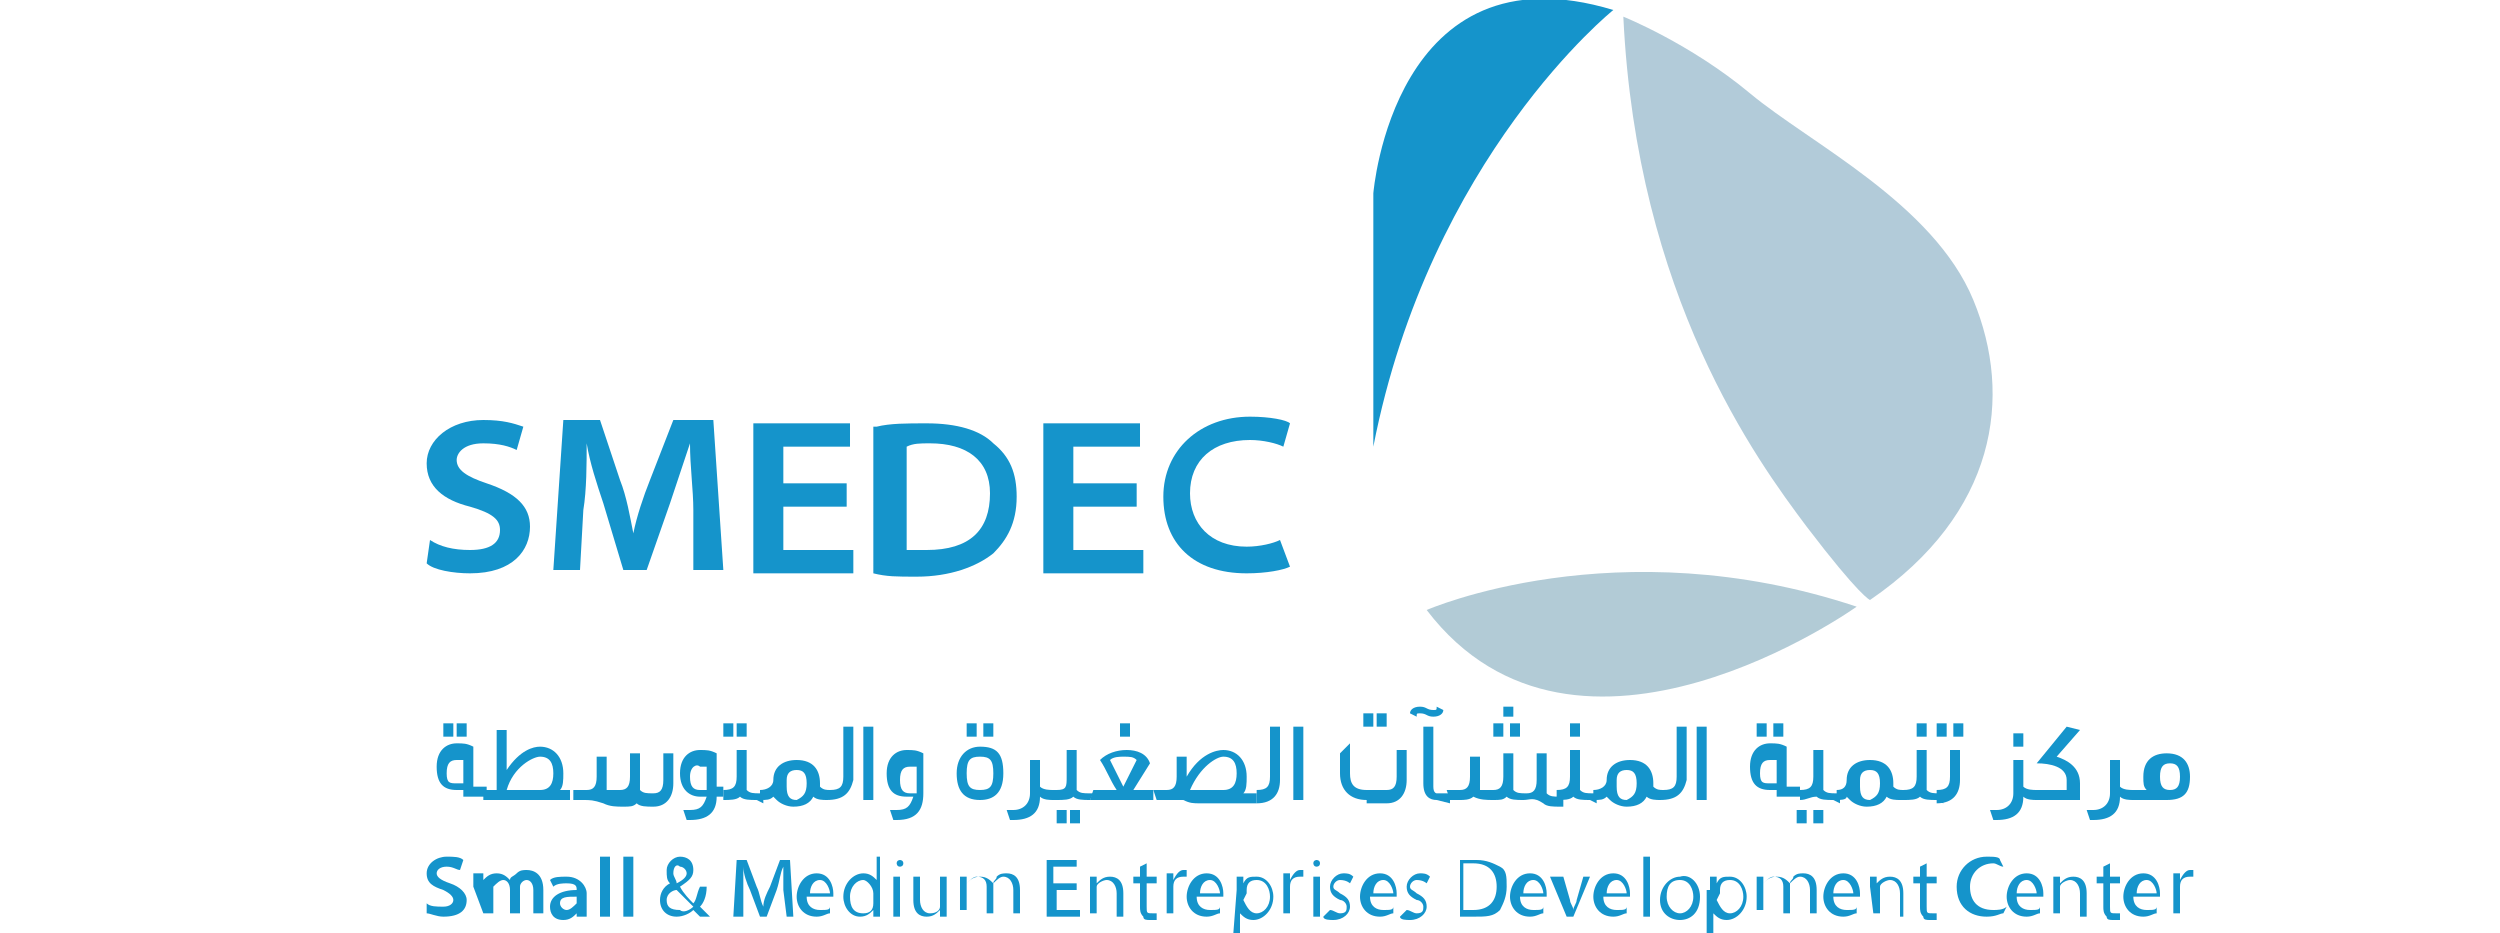 <?xml version="1.0" encoding="utf-8"?>
<!-- Generator: Adobe Illustrator 24.1.2, SVG Export Plug-In . SVG Version: 6.00 Build 0)  -->
<svg version="1.1" id="Layer_1" xmlns="http://www.w3.org/2000/svg" xmlns:xlink="http://www.w3.org/1999/xlink" x="0px" y="0px"
	 viewBox="0 0 75 28" style="enable-background:new 0 0 75 28;" xml:space="preserve">
<style type="text/css">
	.st0{fill:#1594CB;}
	.st1{fill:#B2CBD9;}
	.st2{fill:#B2CBD6;}
</style>
<g>
	<path class="st0" d="M41.2,13.4V5.8c0,0,0.6-7.5,7.2-5.5C48.4,0.3,42.9,4.7,41.2,13.4z"/>
	<path class="st1" d="M48.7,0.5c0,0,2,0.8,3.8,2.3S58,6.1,59.2,9c1.2,2.9,0.7,6.4-3.1,9c0,0-0.3-0.1-1.9-2.2
		C52.7,13.8,49.1,8.9,48.7,0.5z"/>
	<path class="st2" d="M55.7,18.2c0,0-8.4,6-12.9,0.1C42.8,18.3,48.5,15.8,55.7,18.2z"/>
	<g>
		<path class="st0" d="M12.9,16.2c0.3,0.2,0.7,0.3,1.2,0.3c0.6,0,0.9-0.2,0.9-0.6c0-0.3-0.2-0.5-0.9-0.7c-0.8-0.2-1.3-0.6-1.3-1.3
			c0-0.7,0.7-1.3,1.7-1.3c0.6,0,0.9,0.1,1.2,0.2l-0.2,0.7c-0.2-0.1-0.5-0.2-1-0.2c-0.6,0-0.8,0.3-0.8,0.5c0,0.3,0.3,0.5,0.9,0.7
			c0.9,0.3,1.3,0.7,1.3,1.3c0,0.7-0.5,1.4-1.8,1.4c-0.5,0-1.1-0.1-1.3-0.3L12.9,16.2z"/>
		<path class="st0" d="M20.8,15.3c0-0.6-0.1-1.3-0.1-2h0c-0.2,0.6-0.4,1.2-0.6,1.8l-0.7,2h-0.7l-0.6-2c-0.2-0.6-0.4-1.2-0.5-1.8h0
			c0,0.6,0,1.4-0.1,2l-0.1,1.8h-0.8l0.3-4.5H18l0.6,1.8c0.2,0.5,0.3,1.1,0.4,1.6h0c0.1-0.5,0.3-1.1,0.5-1.6l0.7-1.8h1.2l0.3,4.5
			h-0.9L20.8,15.3z"/>
		<path class="st0" d="M25.4,15.2h-1.9v1.3h2.1v0.7h-3v-4.5h2.9v0.7h-2v1.1h1.9V15.2z"/>
		<path class="st0" d="M26.3,12.8c0.4-0.1,0.9-0.1,1.5-0.1c0.9,0,1.6,0.2,2,0.6c0.5,0.4,0.7,0.9,0.7,1.6c0,0.8-0.3,1.3-0.7,1.7
			c-0.5,0.4-1.3,0.7-2.3,0.7c-0.6,0-0.9,0-1.3-0.1V12.8z M27.2,16.5c0.1,0,0.3,0,0.6,0c1.3,0,1.9-0.6,1.9-1.7c0-1-0.7-1.5-1.8-1.5
			c-0.3,0-0.5,0-0.7,0.1L27.2,16.5L27.2,16.5z"/>
		<path class="st0" d="M34.1,15.2h-1.9v1.3h2.1v0.7h-3v-4.5h2.9v0.7h-2v1.1h1.9V15.2L34.1,15.2z"/>
		<path class="st0" d="M38.7,17c-0.2,0.1-0.7,0.2-1.3,0.2c-1.6,0-2.5-0.9-2.5-2.3c0-1.4,1.1-2.4,2.6-2.4c0.6,0,1.1,0.1,1.2,0.2
			l-0.2,0.7c-0.2-0.1-0.6-0.2-1-0.2c-1.1,0-1.8,0.6-1.8,1.6c0,0.9,0.6,1.6,1.7,1.6c0.4,0,0.8-0.1,1-0.2L38.7,17z"/>
	</g>
	<g>
		<path class="st0" d="M12.8,27.1c0.1,0.1,0.3,0.1,0.5,0.1c0.2,0,0.3-0.1,0.3-0.2c0-0.1-0.1-0.2-0.3-0.3c-0.3-0.1-0.5-0.2-0.5-0.5
			c0-0.3,0.3-0.5,0.6-0.5c0.2,0,0.4,0,0.5,0.1l-0.1,0.3c-0.1,0-0.2-0.1-0.4-0.1c-0.2,0-0.3,0.1-0.3,0.2c0,0.1,0.1,0.2,0.4,0.3
			c0.3,0.1,0.5,0.3,0.5,0.5c0,0.3-0.2,0.5-0.7,0.5c-0.2,0-0.4-0.1-0.5-0.1L12.8,27.1z"/>
		<path class="st0" d="M14.2,26.6c0-0.1,0-0.3,0-0.4h0.3l0,0.2h0c0.1-0.1,0.2-0.2,0.4-0.2c0.2,0,0.3,0.1,0.4,0.2h0
			c0-0.1,0.1-0.1,0.2-0.2c0.1-0.1,0.2-0.1,0.3-0.1c0.2,0,0.5,0.1,0.5,0.6v0.7h-0.3v-0.7c0-0.2-0.1-0.3-0.2-0.3
			c-0.1,0-0.2,0.1-0.2,0.2c0,0,0,0.1,0,0.1v0.7h-0.3v-0.7c0-0.2-0.1-0.3-0.2-0.3c-0.1,0-0.2,0.1-0.3,0.2c0,0,0,0.1,0,0.1v0.7h-0.3
			L14.2,26.6L14.2,26.6z"/>
		<path class="st0" d="M17.3,27.5l0-0.1h0c-0.1,0.1-0.2,0.2-0.4,0.2c-0.3,0-0.4-0.2-0.4-0.4c0-0.3,0.3-0.5,0.8-0.5v0
			c0-0.1,0-0.2-0.3-0.2c-0.1,0-0.3,0-0.4,0.1l-0.1-0.2c0.1-0.1,0.3-0.1,0.5-0.1c0.4,0,0.6,0.3,0.6,0.5v0.4c0,0.1,0,0.2,0,0.3
			L17.3,27.5L17.3,27.5z M17.3,26.9c-0.3,0-0.5,0-0.5,0.2c0,0.1,0.1,0.2,0.2,0.2c0.1,0,0.2-0.1,0.3-0.2c0,0,0,0,0-0.1L17.3,26.9
			L17.3,26.9z"/>
		<path class="st0" d="M18,25.7h0.3v1.8H18V25.7z"/>
		<path class="st0" d="M18.7,25.7H19v1.8h-0.3V25.7z"/>
		<path class="st0" d="M21,27.5c0,0-0.1-0.1-0.2-0.2c-0.1,0.1-0.3,0.2-0.5,0.2c-0.3,0-0.5-0.2-0.5-0.5c0-0.2,0.1-0.4,0.3-0.5v0
			c-0.1-0.1-0.1-0.2-0.1-0.4c0-0.2,0.2-0.4,0.4-0.4c0.2,0,0.4,0.1,0.4,0.4c0,0.2-0.1,0.3-0.4,0.5v0c0.1,0.2,0.3,0.4,0.4,0.5
			c0.1-0.1,0.1-0.3,0.2-0.5h0.2c0,0.3-0.1,0.5-0.2,0.6c0.1,0.1,0.2,0.2,0.3,0.3H21z M20.8,27.2c-0.1-0.1-0.3-0.3-0.5-0.5
			C20.2,26.7,20,26.8,20,27c0,0.2,0.1,0.3,0.4,0.3C20.5,27.4,20.7,27.3,20.8,27.2z M20.2,26.2c0,0.1,0.1,0.2,0.1,0.3
			c0.2-0.1,0.3-0.2,0.3-0.3c0-0.1-0.1-0.2-0.2-0.2C20.3,25.9,20.2,26,20.2,26.2z"/>
		<path class="st0" d="M23.5,26.7c0-0.2,0-0.5,0-0.7h0c-0.1,0.2-0.1,0.4-0.2,0.7l-0.3,0.8h-0.2l-0.3-0.8c-0.1-0.2-0.2-0.5-0.2-0.7h0
			c0,0.2,0,0.5,0,0.8l0,0.7H22l0.1-1.7h0.3l0.3,0.8c0.1,0.2,0.1,0.4,0.2,0.6h0c0-0.2,0.1-0.4,0.2-0.6l0.3-0.8h0.3l0.1,1.7h-0.2
			L23.5,26.7z"/>
		<path class="st0" d="M24.2,26.9c0,0.3,0.2,0.4,0.4,0.4c0.2,0,0.3,0,0.3-0.1l0,0.2c-0.1,0-0.2,0.1-0.4,0.1c-0.4,0-0.6-0.3-0.6-0.6
			s0.2-0.7,0.6-0.7c0.4,0,0.5,0.4,0.5,0.6c0,0,0,0.1,0,0.1L24.2,26.9L24.2,26.9z M24.9,26.8c0-0.1-0.1-0.4-0.3-0.4
			c-0.2,0-0.3,0.2-0.3,0.4H24.9z"/>
		<path class="st0" d="M26.4,25.7v1.5c0,0.1,0,0.2,0,0.3h-0.2l0-0.2h0c-0.1,0.1-0.2,0.2-0.4,0.2c-0.3,0-0.5-0.3-0.5-0.6
			c0-0.4,0.3-0.7,0.6-0.7c0.2,0,0.3,0.1,0.4,0.2h0v-0.7L26.4,25.7L26.4,25.7z M26.2,26.8C26.2,26.7,26.2,26.7,26.2,26.8
			c0-0.2-0.2-0.4-0.3-0.4c-0.2,0-0.4,0.2-0.4,0.5c0,0.3,0.1,0.5,0.4,0.5c0.2,0,0.3-0.1,0.3-0.3c0,0,0-0.1,0-0.1V26.8z"/>
		<path class="st0" d="M27.1,25.9c0,0.1-0.1,0.1-0.1,0.1c-0.1,0-0.1-0.1-0.1-0.1c0-0.1,0.1-0.1,0.1-0.1C27,25.8,27.1,25.8,27.1,25.9
			z M26.8,27.5v-1.2H27v1.2H26.8z"/>
		<path class="st0" d="M28.4,27.2c0,0.1,0,0.2,0,0.3h-0.2l0-0.2h0c-0.1,0.1-0.2,0.2-0.4,0.2c-0.2,0-0.4-0.1-0.4-0.5v-0.7h0.2V27
			c0,0.2,0.1,0.4,0.3,0.4c0.2,0,0.3-0.1,0.3-0.2c0,0,0-0.1,0-0.1v-0.8h0.2L28.4,27.2L28.4,27.2z"/>
		<path class="st0" d="M28.8,26.6c0-0.1,0-0.2,0-0.3H29l0,0.2h0c0.1-0.1,0.2-0.2,0.4-0.2c0.2,0,0.3,0.1,0.4,0.2h0
			c0-0.1,0.1-0.1,0.1-0.2c0.1-0.1,0.2-0.1,0.3-0.1c0.2,0,0.4,0.1,0.4,0.5v0.7h-0.2v-0.7c0-0.2-0.1-0.4-0.3-0.4
			c-0.1,0-0.2,0.1-0.3,0.2c0,0,0,0.1,0,0.1v0.8h-0.2v-0.8c0-0.2-0.1-0.3-0.3-0.3c-0.1,0-0.2,0.1-0.3,0.2c0,0,0,0.1,0,0.1v0.7h-0.2
			L28.8,26.6L28.8,26.6z"/>
		<path class="st0" d="M32.4,26.7h-0.7v0.6h0.7v0.2h-1v-1.7h0.9V26h-0.7v0.5h0.7V26.7z"/>
		<path class="st0" d="M32.7,26.6c0-0.1,0-0.2,0-0.3h0.2l0,0.2h0c0.1-0.1,0.2-0.2,0.4-0.2c0.2,0,0.4,0.1,0.4,0.5v0.7h-0.2v-0.7
			c0-0.2-0.1-0.4-0.3-0.4c-0.1,0-0.3,0.1-0.3,0.2c0,0,0,0.1,0,0.1v0.7h-0.2V26.6L32.7,26.6z"/>
		<path class="st0" d="M34.4,25.9v0.4h0.3v0.2h-0.3v0.7c0,0.2,0,0.2,0.2,0.2c0.1,0,0.1,0,0.1,0l0,0.2c0,0-0.1,0-0.2,0
			c-0.1,0-0.2,0-0.2-0.1c-0.1-0.1-0.1-0.2-0.1-0.3v-0.7H34v-0.2h0.2V26L34.4,25.9z"/>
		<path class="st0" d="M35,26.6c0-0.1,0-0.3,0-0.4h0.2l0,0.2h0c0.1-0.2,0.2-0.3,0.3-0.3c0,0,0,0,0.1,0v0.2c0,0,0,0-0.1,0
			c-0.2,0-0.3,0.1-0.3,0.3c0,0,0,0.1,0,0.1v0.7H35V26.6z"/>
		<path class="st0" d="M35.9,26.9c0,0.3,0.2,0.4,0.4,0.4c0.2,0,0.3,0,0.3-0.1l0,0.2c-0.1,0-0.2,0.1-0.4,0.1c-0.4,0-0.6-0.3-0.6-0.6
			s0.2-0.7,0.6-0.7c0.4,0,0.5,0.4,0.5,0.6c0,0,0,0.1,0,0.1L35.9,26.9L35.9,26.9z M36.6,26.8c0-0.1-0.1-0.4-0.3-0.4
			c-0.2,0-0.3,0.2-0.3,0.4H36.6z"/>
		<path class="st0" d="M37.1,26.7c0-0.2,0-0.3,0-0.4h0.2l0,0.2h0c0.1-0.2,0.2-0.2,0.4-0.2c0.3,0,0.5,0.3,0.5,0.6
			c0,0.4-0.3,0.7-0.6,0.7c-0.2,0-0.3-0.1-0.4-0.2h0V28h-0.2L37.1,26.7L37.1,26.7z M37.3,27C37.3,27,37.3,27.1,37.3,27
			c0.1,0.2,0.2,0.4,0.4,0.4c0.2,0,0.4-0.2,0.4-0.5c0-0.2-0.1-0.5-0.4-0.5c-0.2,0-0.3,0.1-0.3,0.3c0,0,0,0.1,0,0.1L37.3,27L37.3,27z"
			/>
		<path class="st0" d="M38.5,26.6c0-0.1,0-0.3,0-0.4h0.2l0,0.2h0c0.1-0.2,0.2-0.3,0.3-0.3c0,0,0,0,0.1,0v0.2c0,0,0,0-0.1,0
			c-0.2,0-0.3,0.1-0.3,0.3c0,0,0,0.1,0,0.1v0.7h-0.2V26.6z"/>
		<path class="st0" d="M39.6,25.9c0,0.1-0.1,0.1-0.1,0.1c-0.1,0-0.1-0.1-0.1-0.1c0-0.1,0.1-0.1,0.1-0.1S39.6,25.8,39.6,25.9z
			 M39.4,27.5v-1.2h0.2v1.2H39.4z"/>
		<path class="st0" d="M39.9,27.3c0.1,0,0.2,0.1,0.3,0.1c0.2,0,0.2-0.1,0.2-0.2c0-0.1-0.1-0.2-0.2-0.2c-0.2-0.1-0.3-0.2-0.3-0.4
			c0-0.2,0.2-0.4,0.4-0.4c0.1,0,0.2,0,0.3,0.1l-0.1,0.2c0,0-0.1-0.1-0.3-0.1c-0.1,0-0.2,0.1-0.2,0.2c0,0.1,0.1,0.1,0.2,0.2
			c0.2,0.1,0.3,0.2,0.3,0.4c0,0.2-0.2,0.4-0.5,0.4c-0.1,0-0.3,0-0.3-0.1L39.9,27.3z"/>
		<path class="st0" d="M41.1,26.9c0,0.3,0.2,0.4,0.4,0.4c0.2,0,0.3,0,0.3-0.1l0,0.2c-0.1,0-0.2,0.1-0.4,0.1c-0.4,0-0.6-0.3-0.6-0.6
			s0.2-0.7,0.6-0.7c0.4,0,0.5,0.4,0.5,0.6c0,0,0,0.1,0,0.1L41.1,26.9L41.1,26.9z M41.8,26.8c0-0.1-0.1-0.4-0.3-0.4
			c-0.2,0-0.3,0.2-0.3,0.4H41.8z"/>
		<path class="st0" d="M42.2,27.3c0.1,0,0.2,0.1,0.3,0.1c0.2,0,0.2-0.1,0.2-0.2c0-0.1-0.1-0.2-0.2-0.2c-0.2-0.1-0.3-0.2-0.3-0.4
			c0-0.2,0.2-0.4,0.4-0.4c0.1,0,0.2,0,0.3,0.1l-0.1,0.2c0,0-0.1-0.1-0.3-0.1c-0.1,0-0.2,0.1-0.2,0.2c0,0.1,0.1,0.1,0.2,0.2
			c0.2,0.1,0.3,0.2,0.3,0.4c0,0.2-0.2,0.4-0.5,0.4c-0.1,0-0.3,0-0.3-0.1L42.2,27.3z"/>
		<path class="st0" d="M43.8,25.8c0.1,0,0.3,0,0.5,0c0.3,0,0.5,0.1,0.7,0.2c0.2,0.1,0.2,0.3,0.2,0.6s-0.1,0.5-0.2,0.7
			c-0.2,0.2-0.4,0.2-0.8,0.2c-0.2,0-0.3,0-0.4,0L43.8,25.8L43.8,25.8z M44,27.3c0.1,0,0.1,0,0.2,0c0.5,0,0.7-0.3,0.7-0.7
			c0-0.4-0.2-0.7-0.7-0.7c-0.1,0-0.2,0-0.3,0V27.3z"/>
		<path class="st0" d="M45.6,26.9c0,0.3,0.2,0.4,0.4,0.4c0.2,0,0.3,0,0.3-0.1l0,0.2c-0.1,0-0.2,0.1-0.4,0.1c-0.4,0-0.6-0.3-0.6-0.6
			s0.2-0.7,0.6-0.7c0.4,0,0.5,0.4,0.5,0.6c0,0,0,0.1,0,0.1L45.6,26.9L45.6,26.9z M46.3,26.8c0-0.1-0.1-0.4-0.3-0.4
			c-0.2,0-0.3,0.2-0.3,0.4H46.3z"/>
		<path class="st0" d="M46.9,26.3l0.2,0.7c0,0.1,0.1,0.2,0.1,0.3h0c0-0.1,0.1-0.2,0.1-0.3l0.2-0.7h0.2l-0.5,1.2h-0.2l-0.5-1.2H46.9z
			"/>
		<path class="st0" d="M48.1,26.9c0,0.3,0.2,0.4,0.4,0.4c0.2,0,0.3,0,0.3-0.1l0,0.2c-0.1,0-0.2,0.1-0.4,0.1c-0.4,0-0.6-0.3-0.6-0.6
			s0.2-0.7,0.6-0.7c0.4,0,0.5,0.4,0.5,0.6c0,0,0,0.1,0,0.1L48.1,26.9L48.1,26.9z M48.8,26.8c0-0.1-0.1-0.4-0.3-0.4
			c-0.2,0-0.3,0.2-0.3,0.4H48.8z"/>
		<path class="st0" d="M49.3,25.7h0.2v1.8h-0.2V25.7z"/>
		<path class="st0" d="M51,26.9c0,0.5-0.3,0.7-0.6,0.7c-0.3,0-0.6-0.2-0.6-0.6c0-0.4,0.3-0.7,0.6-0.7C50.7,26.2,51,26.5,51,26.9z
			 M50,26.9c0,0.3,0.2,0.5,0.4,0.5c0.2,0,0.4-0.2,0.4-0.5c0-0.2-0.1-0.5-0.4-0.5C50.1,26.4,50,26.6,50,26.9z"/>
		<path class="st0" d="M51.3,26.7c0-0.2,0-0.3,0-0.4h0.2l0,0.2h0c0.1-0.2,0.2-0.2,0.4-0.2c0.3,0,0.5,0.3,0.5,0.6
			c0,0.4-0.3,0.7-0.6,0.7c-0.2,0-0.3-0.1-0.4-0.2h0V28h-0.2V26.7z M51.5,27C51.5,27,51.5,27.1,51.5,27c0.1,0.2,0.2,0.4,0.4,0.4
			c0.2,0,0.4-0.2,0.4-0.5c0-0.2-0.1-0.5-0.4-0.5c-0.2,0-0.3,0.1-0.3,0.3c0,0,0,0.1,0,0.1L51.5,27L51.5,27z"/>
		<path class="st0" d="M52.7,26.6c0-0.1,0-0.2,0-0.3h0.2l0,0.2h0c0.1-0.1,0.2-0.2,0.4-0.2c0.2,0,0.3,0.1,0.4,0.2h0
			c0-0.1,0.1-0.1,0.1-0.2c0.1-0.1,0.2-0.1,0.3-0.1c0.2,0,0.4,0.1,0.4,0.5v0.7h-0.2v-0.7c0-0.2-0.1-0.4-0.3-0.4
			c-0.1,0-0.2,0.1-0.3,0.2c0,0,0,0.1,0,0.1v0.8h-0.2v-0.8c0-0.2-0.1-0.3-0.3-0.3c-0.1,0-0.2,0.1-0.3,0.2c0,0,0,0.1,0,0.1v0.7h-0.2
			L52.7,26.6L52.7,26.6z"/>
		<path class="st0" d="M55,26.9c0,0.3,0.2,0.4,0.4,0.4c0.2,0,0.3,0,0.3-0.1l0,0.2c-0.1,0-0.2,0.1-0.4,0.1c-0.4,0-0.6-0.3-0.6-0.6
			s0.2-0.7,0.6-0.7c0.4,0,0.5,0.4,0.5,0.6c0,0,0,0.1,0,0.1L55,26.9L55,26.9z M55.6,26.8c0-0.1-0.1-0.4-0.3-0.4
			c-0.2,0-0.3,0.2-0.3,0.4H55.6z"/>
		<path class="st0" d="M56.1,26.6c0-0.1,0-0.2,0-0.3h0.2l0,0.2h0c0.1-0.1,0.2-0.2,0.4-0.2c0.2,0,0.4,0.1,0.4,0.5v0.7H57v-0.7
			c0-0.2-0.1-0.4-0.3-0.4c-0.1,0-0.3,0.1-0.3,0.2c0,0,0,0.1,0,0.1v0.7h-0.2L56.1,26.6L56.1,26.6z"/>
		<path class="st0" d="M57.8,25.9v0.4h0.3v0.2h-0.3v0.7c0,0.2,0,0.2,0.2,0.2c0.1,0,0.1,0,0.1,0l0,0.2c0,0-0.1,0-0.2,0
			c-0.1,0-0.2,0-0.2-0.1c-0.1-0.1-0.1-0.2-0.1-0.3v-0.7h-0.2v-0.2h0.2V26L57.8,25.9z"/>
		<path class="st0" d="M60.1,27.4c-0.1,0-0.2,0.1-0.5,0.1c-0.5,0-0.9-0.3-0.9-0.9c0-0.5,0.4-0.9,0.9-0.9c0.2,0,0.4,0,0.4,0.1
			L60.1,26c-0.1,0-0.2-0.1-0.3-0.1c-0.4,0-0.7,0.3-0.7,0.7c0,0.4,0.2,0.7,0.7,0.7c0.1,0,0.3,0,0.4-0.1L60.1,27.4z"/>
		<path class="st0" d="M60.5,26.9c0,0.3,0.2,0.4,0.4,0.4c0.2,0,0.3,0,0.3-0.1l0,0.2c-0.1,0-0.2,0.1-0.4,0.1c-0.4,0-0.6-0.3-0.6-0.6
			s0.2-0.7,0.6-0.7c0.4,0,0.5,0.4,0.5,0.6c0,0,0,0.1,0,0.1L60.5,26.9L60.5,26.9z M61.1,26.8c0-0.1-0.1-0.4-0.3-0.4
			c-0.2,0-0.3,0.2-0.3,0.4H61.1z"/>
		<path class="st0" d="M61.6,26.6c0-0.1,0-0.2,0-0.3h0.2l0,0.2h0c0.1-0.1,0.2-0.2,0.4-0.2c0.2,0,0.4,0.1,0.4,0.5v0.7h-0.2v-0.7
			c0-0.2-0.1-0.4-0.3-0.4c-0.1,0-0.3,0.1-0.3,0.2c0,0,0,0.1,0,0.1v0.7h-0.2L61.6,26.6L61.6,26.6z"/>
		<path class="st0" d="M63.3,25.9v0.4h0.3v0.2h-0.3v0.7c0,0.2,0,0.2,0.2,0.2c0.1,0,0.1,0,0.1,0l0,0.2c0,0-0.1,0-0.2,0
			c-0.1,0-0.2,0-0.2-0.1c-0.1-0.1-0.1-0.2-0.1-0.3v-0.7h-0.2v-0.2h0.2V26L63.3,25.9z"/>
		<path class="st0" d="M64,26.9c0,0.3,0.2,0.4,0.4,0.4c0.2,0,0.3,0,0.3-0.1l0,0.2c-0.1,0-0.2,0.1-0.4,0.1c-0.4,0-0.6-0.3-0.6-0.6
			s0.2-0.7,0.6-0.7c0.4,0,0.5,0.4,0.5,0.6c0,0,0,0.1,0,0.1L64,26.9L64,26.9z M64.7,26.8c0-0.1-0.1-0.4-0.3-0.4
			c-0.2,0-0.3,0.2-0.3,0.4H64.7z"/>
		<path class="st0" d="M65.2,26.6c0-0.1,0-0.3,0-0.4h0.2l0,0.2h0c0.1-0.2,0.2-0.3,0.3-0.3c0,0,0,0,0.1,0v0.2c0,0,0,0-0.1,0
			c-0.2,0-0.3,0.1-0.3,0.3c0,0,0,0.1,0,0.1v0.7h-0.2L65.2,26.6L65.2,26.6z"/>
	</g>
	<g>
		<path class="st0" d="M13.9,23.7c-0.1,0-0.1,0-0.2,0c-0.4,0-0.6-0.2-0.6-0.7c0-0.5,0.3-0.7,0.6-0.7c0.2,0,0.3,0,0.5,0.1v1.2h0.4
			l0,0.3h-0.7V23.7z M13.3,22.1v-0.4h0.3v0.4H13.3z M13.9,22.8c-0.1,0-0.1,0-0.1,0h-0.1c-0.2,0-0.3,0.1-0.3,0.4
			c0,0.3,0.1,0.3,0.3,0.3c0.1,0,0.1,0,0.2,0C13.9,23.4,13.9,22.8,13.9,22.8z M13.7,22.1v-0.4H14v0.4H13.7z"/>
		<path class="st0" d="M14.5,24l0-0.3h0.4v-1.8l0.3,0v1.2c0.4-0.6,0.8-0.7,1-0.7c0.4,0,0.7,0.3,0.7,0.8c0,0.2,0,0.4-0.1,0.5h0.3
			l0,0.3L14.5,24L14.5,24z M16.2,23.7c0.3,0,0.4-0.2,0.4-0.5c0-0.3-0.1-0.5-0.4-0.5c-0.2,0-0.8,0.3-1,1H16.2z"/>
		<path class="st0" d="M17.2,23.7h0.4c0.2,0,0.3-0.1,0.3-0.4v-0.6l0.3,0v0.7c0,0.1,0,0.2,0,0.3c0.1,0,0.3,0,0.4,0
			c0.2,0,0.3-0.1,0.3-0.4v-0.7l0.3,0v0.8c0,0.1,0,0.2,0,0.3c0.1,0.1,0.2,0.1,0.4,0.1c0.2,0,0.3-0.1,0.3-0.4v-0.8l0.3,0v0.9
			c0,0.4-0.2,0.7-0.6,0.7c-0.2,0-0.4,0-0.5-0.1c-0.1,0.1-0.2,0.1-0.4,0.1c-0.2,0-0.4,0-0.6-0.1C17.8,24,17.7,24,17.5,24h-0.3
			L17.2,23.7z"/>
		<path class="st0" d="M20.5,24.3c0,0,0.2,0,0.2,0c0.3,0,0.4-0.1,0.5-0.4H21c-0.3,0-0.6-0.2-0.6-0.7c0-0.5,0.3-0.7,0.6-0.7
			c0.2,0,0.3,0,0.5,0.1v1h0.2l0,0.3h-0.2c0,0.5-0.3,0.7-0.8,0.7h-0.1L20.5,24.3z M20.7,23.3c0,0.3,0.1,0.4,0.3,0.4h0.2V23
			c-0.1,0-0.1,0-0.2,0C20.9,22.9,20.7,23,20.7,23.3z"/>
		<path class="st0" d="M21.7,22.1v-0.4H22v0.4H21.7z M22.7,24c-0.2,0-0.4,0-0.5-0.1c-0.1,0.1-0.3,0.1-0.5,0.1l0-0.3
			c0.3,0,0.4-0.1,0.4-0.4v-0.8l0.3,0v0.9c0,0.1,0,0.2,0,0.3c0.1,0.1,0.2,0.1,0.4,0.1h0.1l0,0.3L22.7,24L22.7,24z M22.1,22.1v-0.4
			h0.3v0.4H22.1z"/>
		<path class="st0" d="M24.8,24c-0.1,0-0.3,0-0.4-0.1c-0.1,0.2-0.3,0.3-0.6,0.3c-0.2,0-0.4-0.1-0.5-0.2c0,0-0.1-0.1-0.1-0.1
			C23.1,24,23,24,22.8,24l0-0.3c0.2,0,0.4-0.1,0.4-0.3c0-0.4,0.3-0.6,0.7-0.6c0.5,0,0.7,0.3,0.7,0.7v0.1c0.1,0.1,0.2,0.1,0.3,0.1h0
			c0.3,0,0.4-0.1,0.4-0.4v-1.5l0.3,0v1.6C25.5,23.8,25.3,24,24.8,24L24.8,24z M24.2,23.5c0-0.3-0.1-0.4-0.3-0.4
			c-0.2,0-0.3,0.1-0.3,0.3c0,0,0,0,0,0.1c0,0,0,0,0,0.1c0,0.3,0.1,0.4,0.3,0.4h0C24.1,23.9,24.2,23.8,24.2,23.5z"/>
		<path class="st0" d="M25.9,24v-2.2l0.3,0V24H25.9z"/>
		<path class="st0" d="M26.7,24.3c0,0,0.2,0,0.2,0c0.3,0,0.4-0.1,0.5-0.4c-0.1,0-0.1,0-0.2,0c-0.4,0-0.6-0.2-0.6-0.7
			c0-0.5,0.3-0.7,0.6-0.7c0.2,0,0.3,0,0.5,0.1v1.2c0,0.5-0.2,0.8-0.8,0.8h-0.1L26.7,24.3z M27.5,23c-0.1,0-0.1,0-0.2,0
			c-0.2,0-0.3,0.1-0.3,0.4c0,0.3,0.1,0.4,0.3,0.4c0.1,0,0.1,0,0.2,0L27.5,23L27.5,23z"/>
		<path class="st0" d="M30.1,23.2c0,0.6-0.3,0.8-0.7,0.8c-0.5,0-0.7-0.3-0.7-0.8s0.3-0.8,0.7-0.8C29.9,22.4,30.1,22.6,30.1,23.2z
			 M29.8,23.2c0-0.4-0.1-0.5-0.4-0.5c-0.3,0-0.4,0.1-0.4,0.5s0.1,0.5,0.4,0.5C29.7,23.7,29.8,23.6,29.8,23.2z M29,22.1v-0.4h0.3v0.4
			H29z M29.5,22.1v-0.4h0.3v0.4H29.5z"/>
		<path class="st0" d="M32.7,24c-0.2,0-0.4,0-0.5-0.1c-0.1,0.1-0.3,0.1-0.5,0.1h-0.1c-0.1,0-0.3,0-0.4-0.1c0,0.5-0.3,0.7-0.8,0.7
			h-0.1l-0.1-0.3c0,0,0.2,0,0.2,0c0.3,0,0.5-0.2,0.5-0.5v-1l0.3,0v0.8c0.1,0.1,0.3,0.1,0.4,0.1h0.1c0.3,0,0.3-0.1,0.3-0.4v-0.8
			l0.3,0v0.9c0,0.1,0,0.2,0,0.3c0.1,0.1,0.2,0.1,0.4,0.1h0.1L32.7,24L32.7,24L32.7,24z M31.7,24.7v-0.4h0.3v0.4L31.7,24.7L31.7,24.7
			z M32.1,24.7v-0.4h0.3v0.4L32.1,24.7L32.1,24.7z"/>
		<path class="st0" d="M32.8,23.7h0.7c-0.2-0.3-0.3-0.6-0.5-0.9c0.2-0.2,0.5-0.3,0.8-0.3c0.3,0,0.6,0.1,0.7,0.4L34,23.7h0.6l0,0.3
			h-1.9L32.8,23.7z M33.7,23.6l0.4-0.8c-0.1-0.1-0.2-0.1-0.4-0.1c-0.1,0-0.3,0-0.4,0.1L33.7,23.6z M33.6,22.1v-0.4h0.3v0.4H33.6z"/>
		<path class="st0" d="M34.6,23.7H35c0.2,0,0.3-0.1,0.3-0.4v-0.6l0.3,0v0.6c0.4-0.7,0.9-0.8,1.1-0.8c0.4,0,0.7,0.3,0.7,0.8
			c0,0.2,0,0.4-0.1,0.5h0.4l0,0.3H36c-0.2,0-0.3,0-0.5-0.1c0,0,0,0,0,0c0,0-0.1,0-0.1,0h0c0,0,0,0,0,0C35.3,24,35.1,24,35,24h-0.3
			L34.6,23.7z M36.7,23.7c0.3,0,0.4-0.2,0.4-0.5c0-0.3-0.1-0.5-0.4-0.5c-0.2,0-0.7,0.3-1,1c0.1,0,0.2,0,0.3,0L36.7,23.7L36.7,23.7z"
			/>
		<path class="st0" d="M37.7,23.7c0.3,0,0.4-0.1,0.4-0.4v-1.5l0.3,0v1.6c0,0.4-0.2,0.7-0.7,0.7L37.7,23.7z"/>
		<path class="st0" d="M38.8,24v-2.2l0.3,0V24H38.8z"/>
		<path class="st0" d="M41,24c-0.5,0-0.8-0.3-0.8-0.8v-0.6l0.3-0.3v0.9c0,0.3,0.1,0.5,0.5,0.5h0.6c0.2,0,0.3-0.1,0.3-0.4v-0.8l0.3,0
			v0.9c0,0.4-0.2,0.7-0.6,0.7H41z M40.9,21.8v-0.4h0.3v0.4H40.9z M41.3,21.8v-0.4h0.3v0.4H41.3z"/>
		<path class="st0" d="M43.3,21.3c0,0.1-0.1,0.2-0.3,0.2c-0.2,0-0.2-0.1-0.4-0.1c-0.1,0-0.1,0-0.1,0.1l-0.2-0.1
			c0-0.1,0.1-0.2,0.3-0.2c0.2,0,0.2,0.1,0.4,0.1c0.1,0,0.1,0,0.1-0.1L43.3,21.3z M43.1,24c-0.2,0-0.4-0.1-0.4-0.5v-1.7l0.3,0v1.8
			c0,0.2,0.1,0.2,0.1,0.2h0.4l0,0.3L43.1,24L43.1,24z"/>
		<path class="st0" d="M43.4,23.7h0.4c0.2,0,0.3-0.1,0.3-0.4v-0.6l0.3,0v0.7c0,0.1,0,0.2,0,0.3c0.1,0,0.3,0,0.4,0
			c0.2,0,0.3-0.1,0.3-0.4v-0.7l0.3,0v0.8c0,0.1,0,0.2,0,0.3c0.1,0.1,0.2,0.1,0.4,0.1c0.2,0,0.3-0.1,0.3-0.4v-0.8l0.3,0v0.9
			c0,0.1,0,0.2,0,0.3c0.1,0.1,0.2,0.1,0.4,0.1h0.1l0,0.3h-0.1c-0.2,0-0.4,0-0.5-0.1C46,23.9,45.9,24,45.7,24c-0.2,0-0.4,0-0.5-0.1
			c-0.1,0.1-0.2,0.1-0.4,0.1c-0.2,0-0.4,0-0.6-0.1C44.1,24,43.9,24,43.8,24h-0.3L43.4,23.7z M44.8,22.1v-0.4h0.3v0.4H44.8z
			 M45.1,21.5v-0.3h0.3v0.3H45.1z M45.3,22.1v-0.4h0.3v0.4H45.3z"/>
		<path class="st0" d="M47.7,24c-0.2,0-0.4,0-0.5-0.1c-0.1,0.1-0.3,0.1-0.5,0.1l0-0.3c0.3,0,0.4-0.1,0.4-0.4v-0.8l0.3,0v0.9
			c0,0.1,0,0.2,0,0.3c0.1,0.1,0.2,0.1,0.4,0.1h0.1l0,0.3L47.7,24L47.7,24z M47.1,22.1v-0.4h0.3v0.4H47.1z"/>
		<path class="st0" d="M49.8,24c-0.1,0-0.3,0-0.4-0.1c-0.1,0.2-0.3,0.3-0.6,0.3c-0.2,0-0.4-0.1-0.5-0.2c0,0-0.1-0.1-0.1-0.1
			C48.1,24,48,24,47.8,24l0-0.3c0.2,0,0.4-0.1,0.4-0.3c0-0.4,0.3-0.6,0.7-0.6c0.5,0,0.7,0.3,0.7,0.7v0.1c0.1,0.1,0.2,0.1,0.3,0.1h0
			c0.3,0,0.4-0.1,0.4-0.4v-1.5l0.3,0v1.6C50.5,23.8,50.3,24,49.8,24L49.8,24z M49.1,23.5c0-0.3-0.1-0.4-0.3-0.4
			c-0.2,0-0.3,0.1-0.3,0.3c0,0,0,0,0,0.1c0,0,0,0,0,0.1c0,0.3,0.1,0.4,0.3,0.4h0C49,23.9,49.1,23.8,49.1,23.5z"/>
		<path class="st0" d="M50.9,24v-2.2l0.3,0V24H50.9z"/>
		<path class="st0" d="M53.3,23.7c-0.1,0-0.1,0-0.2,0c-0.4,0-0.6-0.2-0.6-0.7c0-0.5,0.3-0.7,0.6-0.7c0.2,0,0.3,0,0.5,0.1v1.2H54
			l0,0.3h-0.7L53.3,23.7L53.3,23.7z M52.7,22.1v-0.4H53v0.4H52.7z M53.3,22.8c-0.1,0-0.1,0-0.1,0h-0.1c-0.2,0-0.3,0.1-0.3,0.4
			c0,0.3,0.1,0.3,0.3,0.3c0.1,0,0.1,0,0.2,0V22.8z M53.2,22.1v-0.4h0.3v0.4H53.2z"/>
		<path class="st0" d="M53.9,24.7v-0.4h0.3v0.4L53.9,24.7L53.9,24.7z M55,24c-0.2,0-0.4,0-0.5-0.1C54.3,23.9,54.2,24,54,24l0-0.3
			c0.3,0,0.4-0.1,0.4-0.4v-0.8l0.3,0v0.9c0,0.1,0,0.2,0,0.3c0.1,0.1,0.2,0.1,0.4,0.1h0.1l0,0.3L55,24L55,24z M54.4,24.7v-0.4h0.3
			v0.4L54.4,24.7L54.4,24.7z"/>
		<path class="st0" d="M55.4,23.4c0-0.4,0.3-0.6,0.7-0.6c0.5,0,0.7,0.3,0.7,0.7v0.1c0.1,0.1,0.2,0.1,0.3,0.1h0.1l0,0.3H57
			c-0.1,0-0.3,0-0.4-0.1c-0.1,0.2-0.3,0.3-0.6,0.3c-0.2,0-0.4-0.1-0.5-0.2c0,0-0.1-0.1-0.1-0.1C55.4,24,55.2,24,55.1,24l0-0.3
			C55.3,23.7,55.4,23.6,55.4,23.4z M56.4,23.5c0-0.3-0.1-0.4-0.3-0.4c-0.2,0-0.3,0.1-0.3,0.3c0,0,0,0,0,0.1c0,0,0,0,0,0.1
			c0,0.3,0.1,0.4,0.3,0.4h0C56.3,23.9,56.4,23.8,56.4,23.5z"/>
		<path class="st0" d="M58.1,24c-0.2,0-0.4,0-0.5-0.1c-0.1,0.1-0.3,0.1-0.5,0.1l0-0.3c0.3,0,0.4-0.1,0.4-0.4v-0.8l0.3,0v0.9
			c0,0.1,0,0.2,0,0.3c0.1,0.1,0.2,0.1,0.4,0.1h0.1l0,0.3L58.1,24L58.1,24z M57.5,22.1v-0.4h0.3v0.4H57.5z"/>
		<path class="st0" d="M58.1,22.1v-0.4h0.3v0.4H58.1z M58.1,23.7c0.3,0,0.4-0.1,0.4-0.4v-0.8l0.3,0v0.9c0,0.4-0.2,0.7-0.7,0.7
			L58.1,23.7z M58.6,22.1v-0.4h0.3v0.4H58.6z"/>
		<path class="st0" d="M59.7,24.3c0,0,0.2,0,0.2,0c0.3,0,0.5-0.2,0.5-0.5v-1l0.3,0v0.8c0.1,0.1,0.3,0.1,0.4,0.1h0.1l0,0.3h-0.1
			c-0.1,0-0.3,0-0.4-0.1c0,0.5-0.3,0.7-0.8,0.7h-0.1L59.7,24.3z M60.4,22.4V22h0.3v0.4H60.4z"/>
		<path class="st0" d="M61.1,23.7h0.9v-0.3c0-0.4-0.5-0.5-0.9-0.5h0l0.9-1.1l0.4,0.1l-0.7,0.8c0.3,0.1,0.7,0.3,0.7,0.8V24h-1.2
			L61.1,23.7z"/>
		<path class="st0" d="M62.6,24.3c0,0,0.2,0,0.2,0c0.3,0,0.5-0.2,0.5-0.5v-1l0.3,0v0.8c0.1,0.1,0.3,0.1,0.4,0.1h0.1l0,0.3H64
			c-0.1,0-0.3,0-0.4-0.1c0,0.5-0.3,0.7-0.8,0.7h-0.1L62.6,24.3z"/>
		<path class="st0" d="M64,23.7h0.4c-0.1-0.1-0.1-0.2-0.1-0.4c0-0.5,0.3-0.7,0.7-0.7c0.5,0,0.7,0.3,0.7,0.7c0,0.5-0.2,0.7-0.7,0.7
			h-1L64,23.7z M65.4,23.3c0-0.3-0.1-0.4-0.3-0.4c-0.2,0-0.3,0.1-0.3,0.4c0,0.3,0.1,0.4,0.3,0.4h0C65.3,23.7,65.4,23.6,65.4,23.3z"
			/>
	</g>
</g>
</svg>
